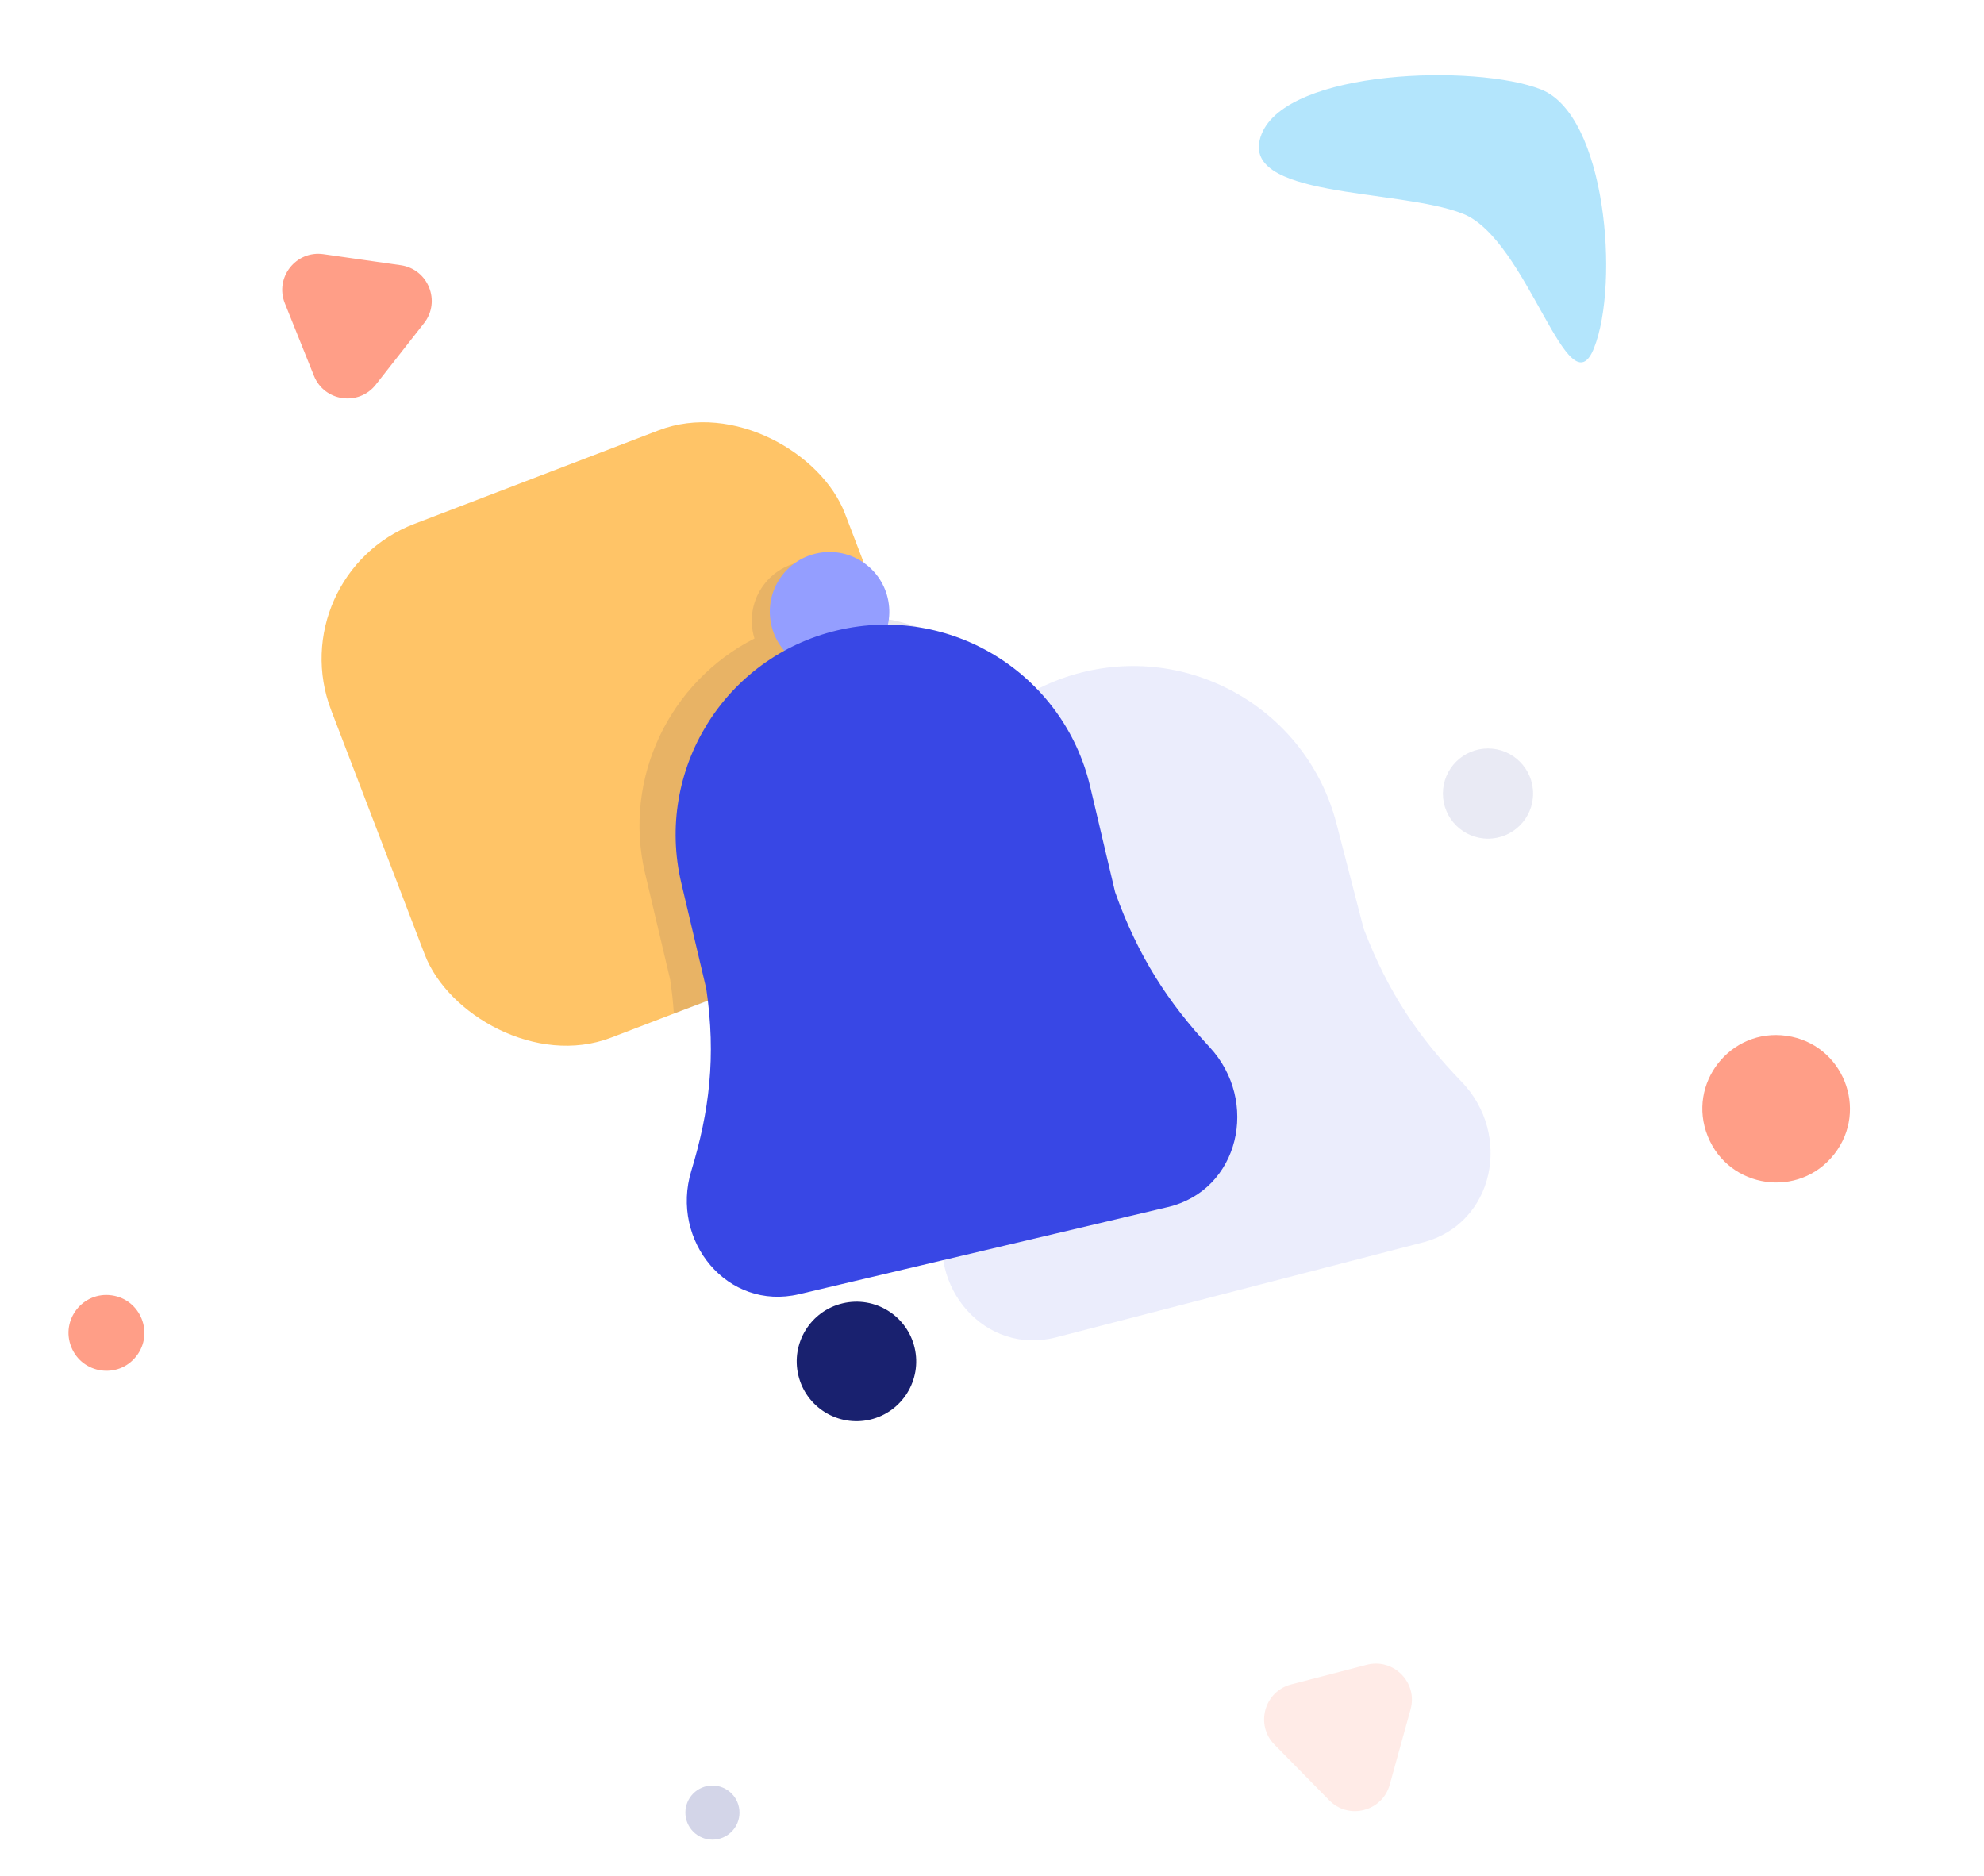 <svg width="220" height="208" viewBox="0 0 220 208" fill="none" xmlns="http://www.w3.org/2000/svg">
<g id="Illustration">
<g id="Notifications">
<rect id="Rectangle 157" x="31" y="63.82" width="61.003" height="61.003" rx="16" transform="rotate(-20.959 31 63.82)" fill="#FFC467"/>
<circle id="Ellipse 9" cx="94.971" cy="150.971" r="6.625" transform="rotate(-13.294 94.971 150.971)" fill="#19216F"/>
<path id="Union" opacity="0.1" fill-rule="evenodd" clip-rule="evenodd" d="M96.598 68.392C96.574 68.034 96.52 67.673 96.434 67.312C95.593 63.751 92.024 61.547 88.463 62.388C84.903 63.229 82.698 66.798 83.54 70.359C83.575 70.51 83.616 70.658 83.661 70.804C74.32 75.556 69.021 86.224 71.533 96.857L74.317 108.641C74.507 109.931 74.641 111.178 74.724 112.393L109.5 99.517C114.933 97.506 118.027 91.773 116.727 86.128C114.459 76.275 106.135 69.385 96.598 68.392Z" fill="#151A53"/>
<circle id="Ellipse 10" cx="91.987" cy="67.835" r="6.625" transform="rotate(-13.294 91.987 67.835)" fill="#949EFF"/>
<path id="Rectangle 38" opacity="0.1" d="M103.097 102.99C99.874 90.537 107.356 77.829 119.809 74.605C132.263 71.382 144.971 78.865 148.194 91.318L151.211 102.976C153.92 110.087 157.385 115.117 162.051 119.935C167.731 125.8 165.701 135.723 157.797 137.769L117.114 148.298C109.233 150.338 102.681 142.71 104.883 134.873C106.734 128.284 107.384 122.171 106.114 114.648L103.097 102.99Z" fill="#3847E5"/>
<path id="Rectangle 158" d="M75.548 97.922C72.59 85.403 80.341 72.856 92.86 69.898C105.379 66.94 117.925 74.691 120.883 87.21L123.652 98.929C126.209 106.096 129.567 111.199 134.129 116.115C139.683 122.099 137.443 131.977 129.498 133.854L88.6 143.517C80.678 145.389 74.289 137.624 76.657 129.835C78.647 123.287 79.427 117.189 78.317 109.641L75.548 97.922Z" fill="#3847E5"/>
</g>
<circle id="Ellipse 56" opacity="0.1" cx="5" cy="5" r="5" transform="matrix(1 0 0 -1 160 93)" fill="#27308C"/>
<circle id="Ellipse 57" opacity="0.2" cx="3" cy="3" r="3" transform="matrix(1 0 0 -1 76 204)" fill="#27308C"/>
<path id="Polygon 8" d="M31.587 33.636C30.439 30.779 32.816 27.751 35.864 28.186L44.437 29.41C47.486 29.845 48.92 33.416 47.019 35.839L41.672 42.652C39.771 45.074 35.961 44.53 34.813 41.673L31.587 33.636Z" fill="#FF9E87"/>
<path id="Polygon 11" d="M7.903 149.369C6.697 146.366 9.194 143.184 12.398 143.642C15.601 144.099 17.108 147.853 15.111 150.398C13.113 152.944 9.109 152.372 7.903 149.369Z" fill="#FF9E87"/>
<path id="Polygon 12" d="M189.368 125.998C187.023 120.159 191.879 113.972 198.108 114.861C204.337 115.75 207.268 123.049 203.383 127.999C199.499 132.949 191.712 131.838 189.368 125.998Z" fill="#FF9E87"/>
<path id="Polygon 10" opacity="0.2" d="M141.325 193.467C139.165 191.272 140.191 187.563 143.172 186.79L151.554 184.615C154.535 183.842 157.235 186.586 156.414 189.553L154.105 197.9C153.285 200.868 149.559 201.834 147.399 199.64L141.325 193.467Z" fill="#FF9E87"/>
<path id="Ellipse 30" opacity="0.3" d="M176.76 38.584C173.919 45.776 169.403 26.539 162.211 23.698C155.02 20.858 137.049 22.072 139.89 14.881C142.73 7.69 163.689 7.079 170.88 9.92C178.071 12.76 179.601 31.393 176.76 38.584Z" fill="#03A9F4"/>
</g>
</svg>

